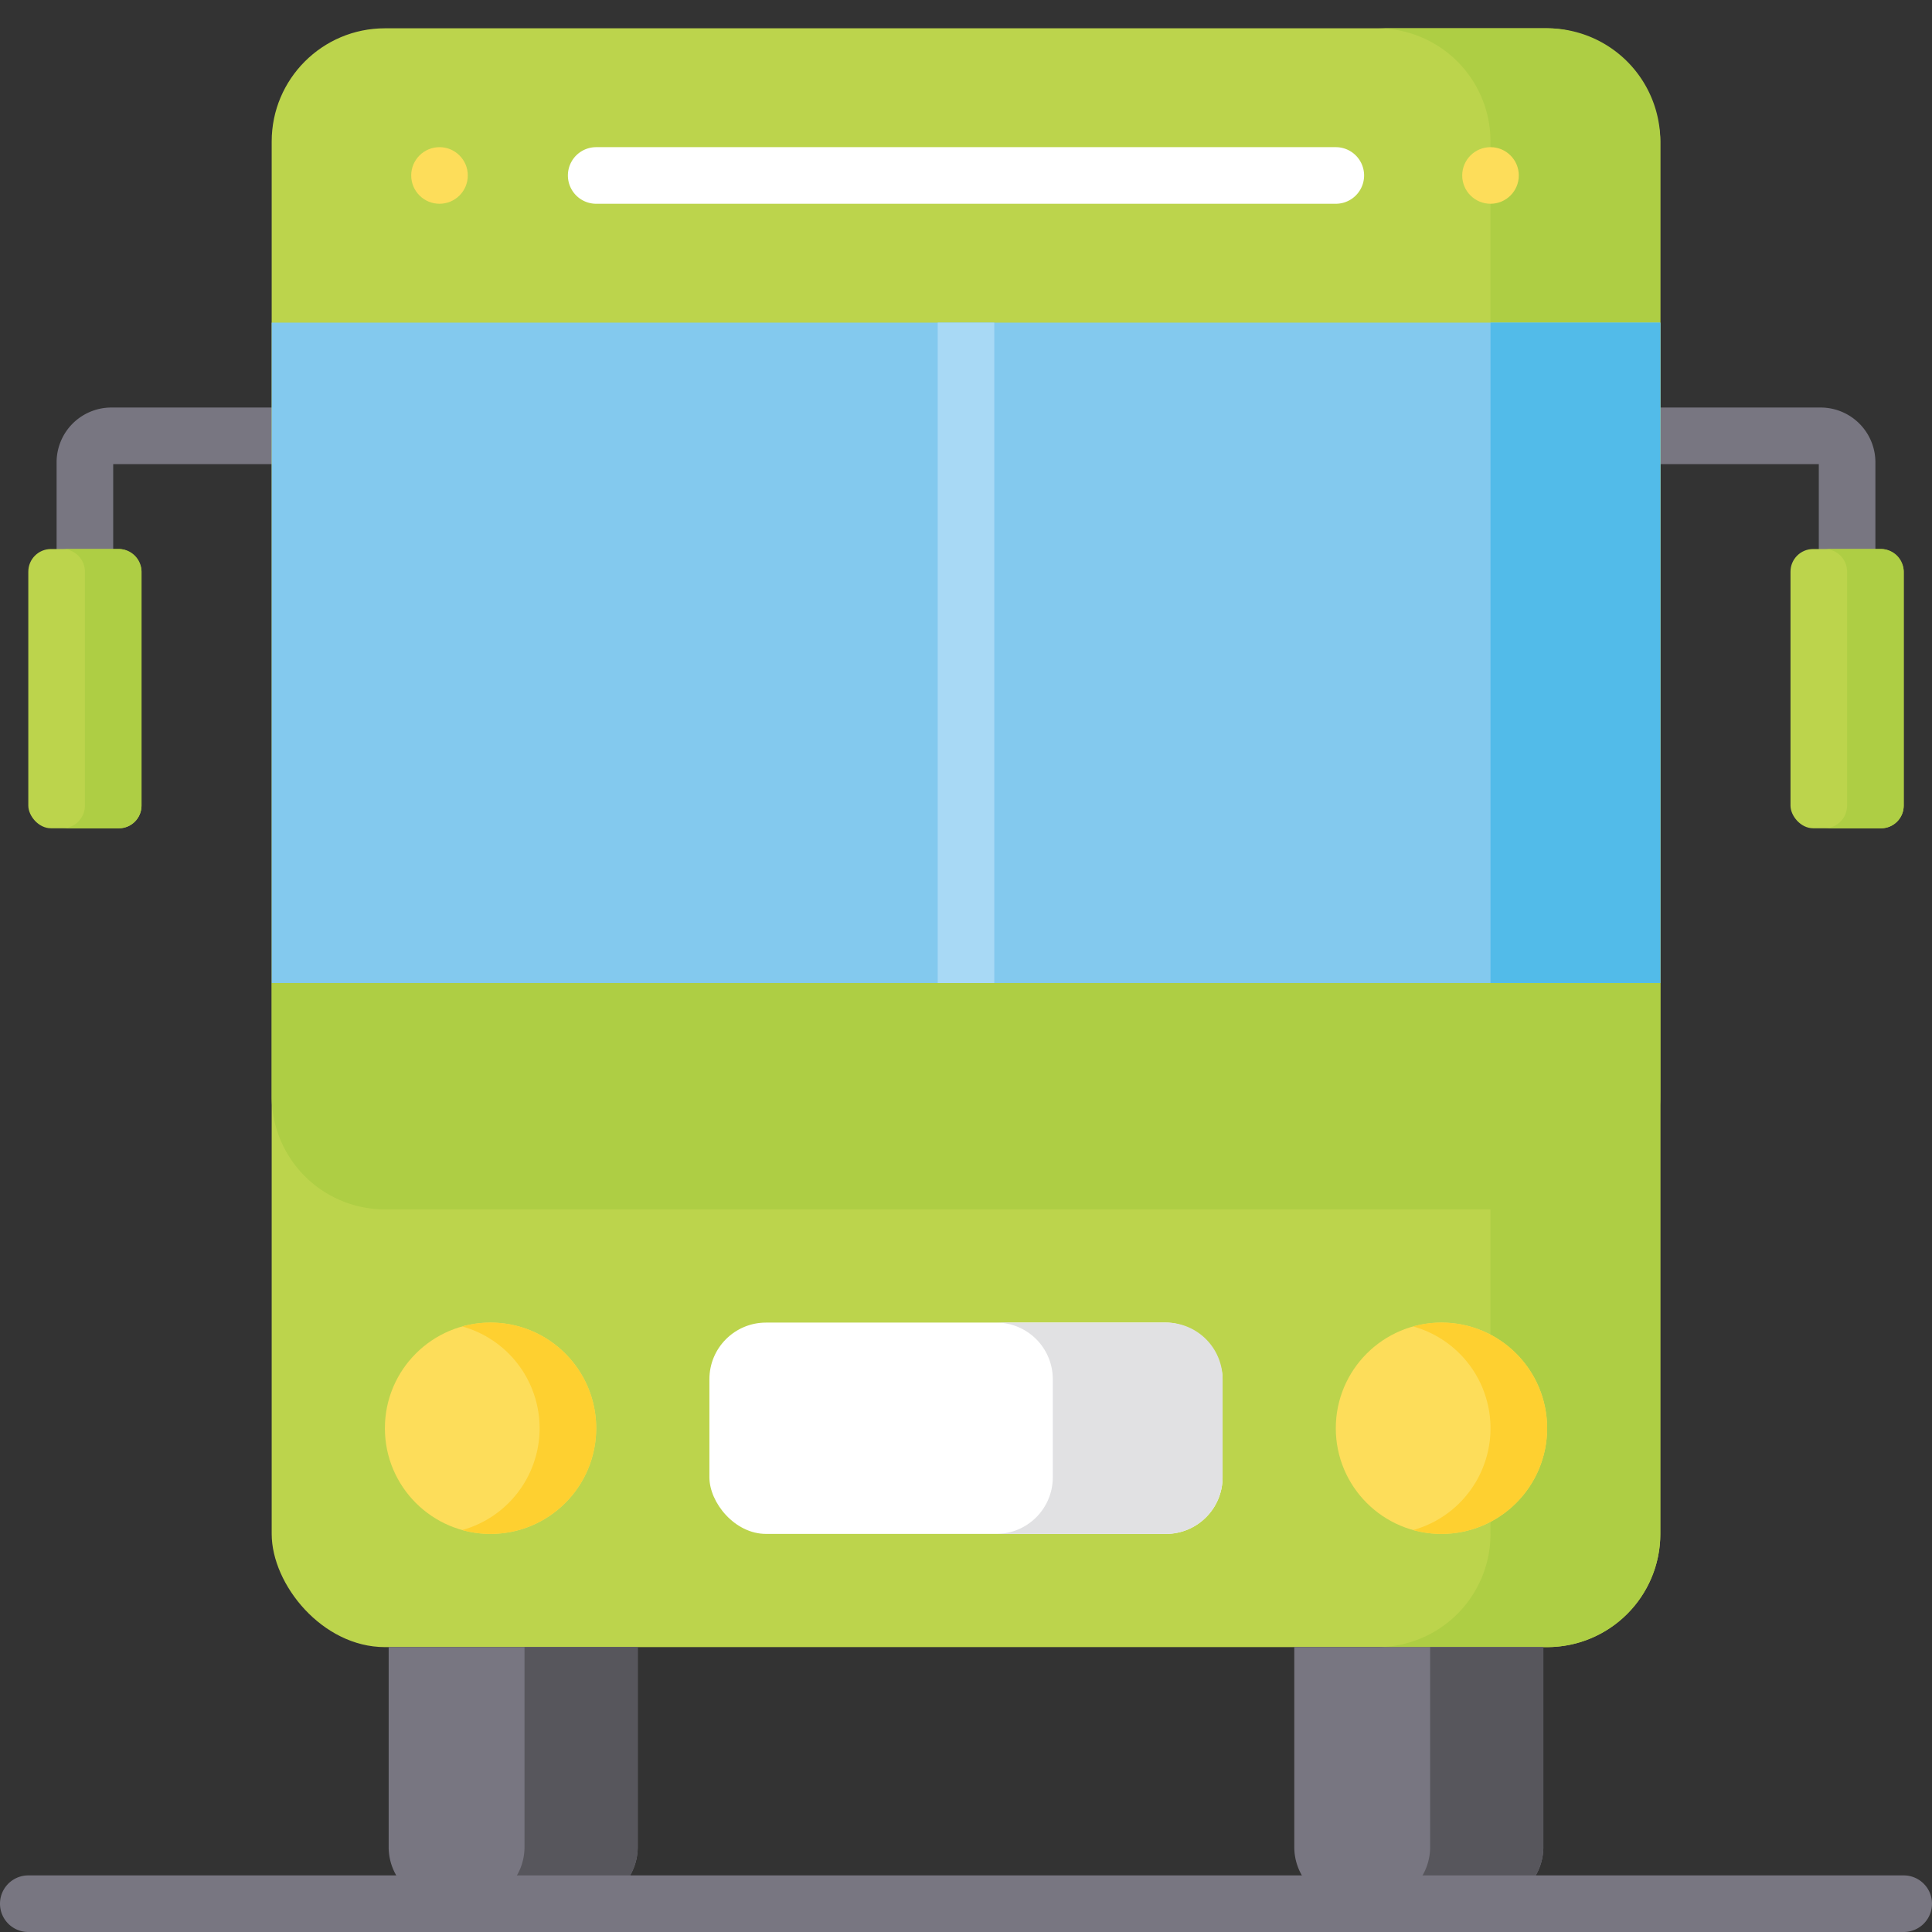 <svg xmlns="http://www.w3.org/2000/svg" viewBox="0 0 512 512" id="bus"><rect x="0" y="0" width="512" height="512" fill="#333333" stroke="none"/><path fill="#787681" d="M489.5 153a7.5 7.5 0 0 1-7.5-7.5V123h-42a7.5 7.5 0 0 1 0-15h42.5a14.517 14.517 0 0 1 14.5 14.5v23a7.5 7.5 0 0 1-7.5 7.5Zm-7-30Z"></path><rect width="30" height="74" x="474.5" y="145.5" fill="#bcd44c" rx="6"></rect><path fill="#aece44" d="M498.5 145.5h-15a6 6 0 0 1 6 6v62a6 6 0 0 1-6 6h15a6 6 0 0 0 6-6v-62a6 6 0 0 0-6-6Z"></path><path fill="#787681" d="M22.5 153a7.5 7.5 0 0 1-7.5-7.5v-23A14.517 14.517 0 0 1 29.5 108H72a7.5 7.5 0 0 1 0 15H30v22.5a7.5 7.5 0 0 1-7.5 7.5Z"></path><rect width="30" height="74" x="7.5" y="145.5" fill="#bcd44c" rx="6" transform="rotate(180 22.5 182.5)"></rect><path fill="#aece44" d="M31.5 145.5h-15a6 6 0 0 1 6 6v62a6 6 0 0 1-6 6h15a6 6 0 0 0 6-6v-62a6 6 0 0 0-6-6Z"></path><rect width="368" height="429" x="72" y="7.5" fill="#bcd44c" rx="30"></rect><path fill="#aece44" d="M410 7.5h-45a30 30 0 0 1 30 30v369a30 30 0 0 1-30 30h45a30 30 0 0 0 30-30v-369a30 30 0 0 0-30-30Z"></path><path fill="#83c9ee" d="M440 85.5v175H72v-175z"></path><path fill="#52bbe9" d="M395 85.5h45v175h-45z"></path><path fill="#a8d9f5" d="M263.5 85.5v175a7.5 7.5 0 0 1-15 0v-175Z"></path><path fill="#aece44" d="M410 320.5H102a30 30 0 0 1-30-30v-30h368v30a30 30 0 0 1-30 30Z"></path><circle cx="382" cy="378.5" r="28" fill="#fddd5a"></circle><path fill="#fed030" d="M382 350.5a28.005 28.005 0 0 0-7.5 1.024 27.999 27.999 0 0 1 0 53.952A28 28 0 1 0 382 350.5Z"></path><circle cx="130" cy="378.5" r="28" fill="#fddd5a"></circle><path fill="#fed030" d="M130 350.5a28.005 28.005 0 0 0-7.5 1.024 27.999 27.999 0 0 1 0 53.952A28 28 0 1 0 130 350.5Z"></path><path fill="#787681" d="M103 436.5h66v53a15 15 0 0 1-15 15h-36a15 15 0 0 1-15-15v-53Z"></path><path fill="#57565c" d="M139 436.5v53a15 15 0 0 1-15 15h30a15 15 0 0 0 15-15v-53Z"></path><path fill="#787681" d="M343 436.5h66v53a15 15 0 0 1-15 15h-36a15 15 0 0 1-15-15v-53Z"></path><path fill="#57565c" d="M379 436.5v53a15 15 0 0 1-15 15h30a15 15 0 0 0 15-15v-53Z"></path><path fill="#787681" d="M504.5 512H7.5a7.5 7.5 0 0 1 0-15h497a7.5 7.5 0 0 1 0 15Z"></path><path fill="#fff" d="M354 54H158a7.5 7.5 0 0 1 0-15h196a7.5 7.5 0 0 1 0 15Z"></path><rect width="136" height="56" x="188" y="350.5" fill="#fff" rx="15"></rect><path fill="#e1e1e3" d="M309 350.5h-45a15 15 0 0 1 15 15v26a15 15 0 0 1-15 15h45a15 15 0 0 0 15-15v-26a15 15 0 0 0-15-15Z"></path><circle cx="395" cy="46.5" r="7.5" fill="#fddd5a"></circle><circle cx="116.473" cy="46.5" r="7.5" fill="#fddd5a"></circle></svg>